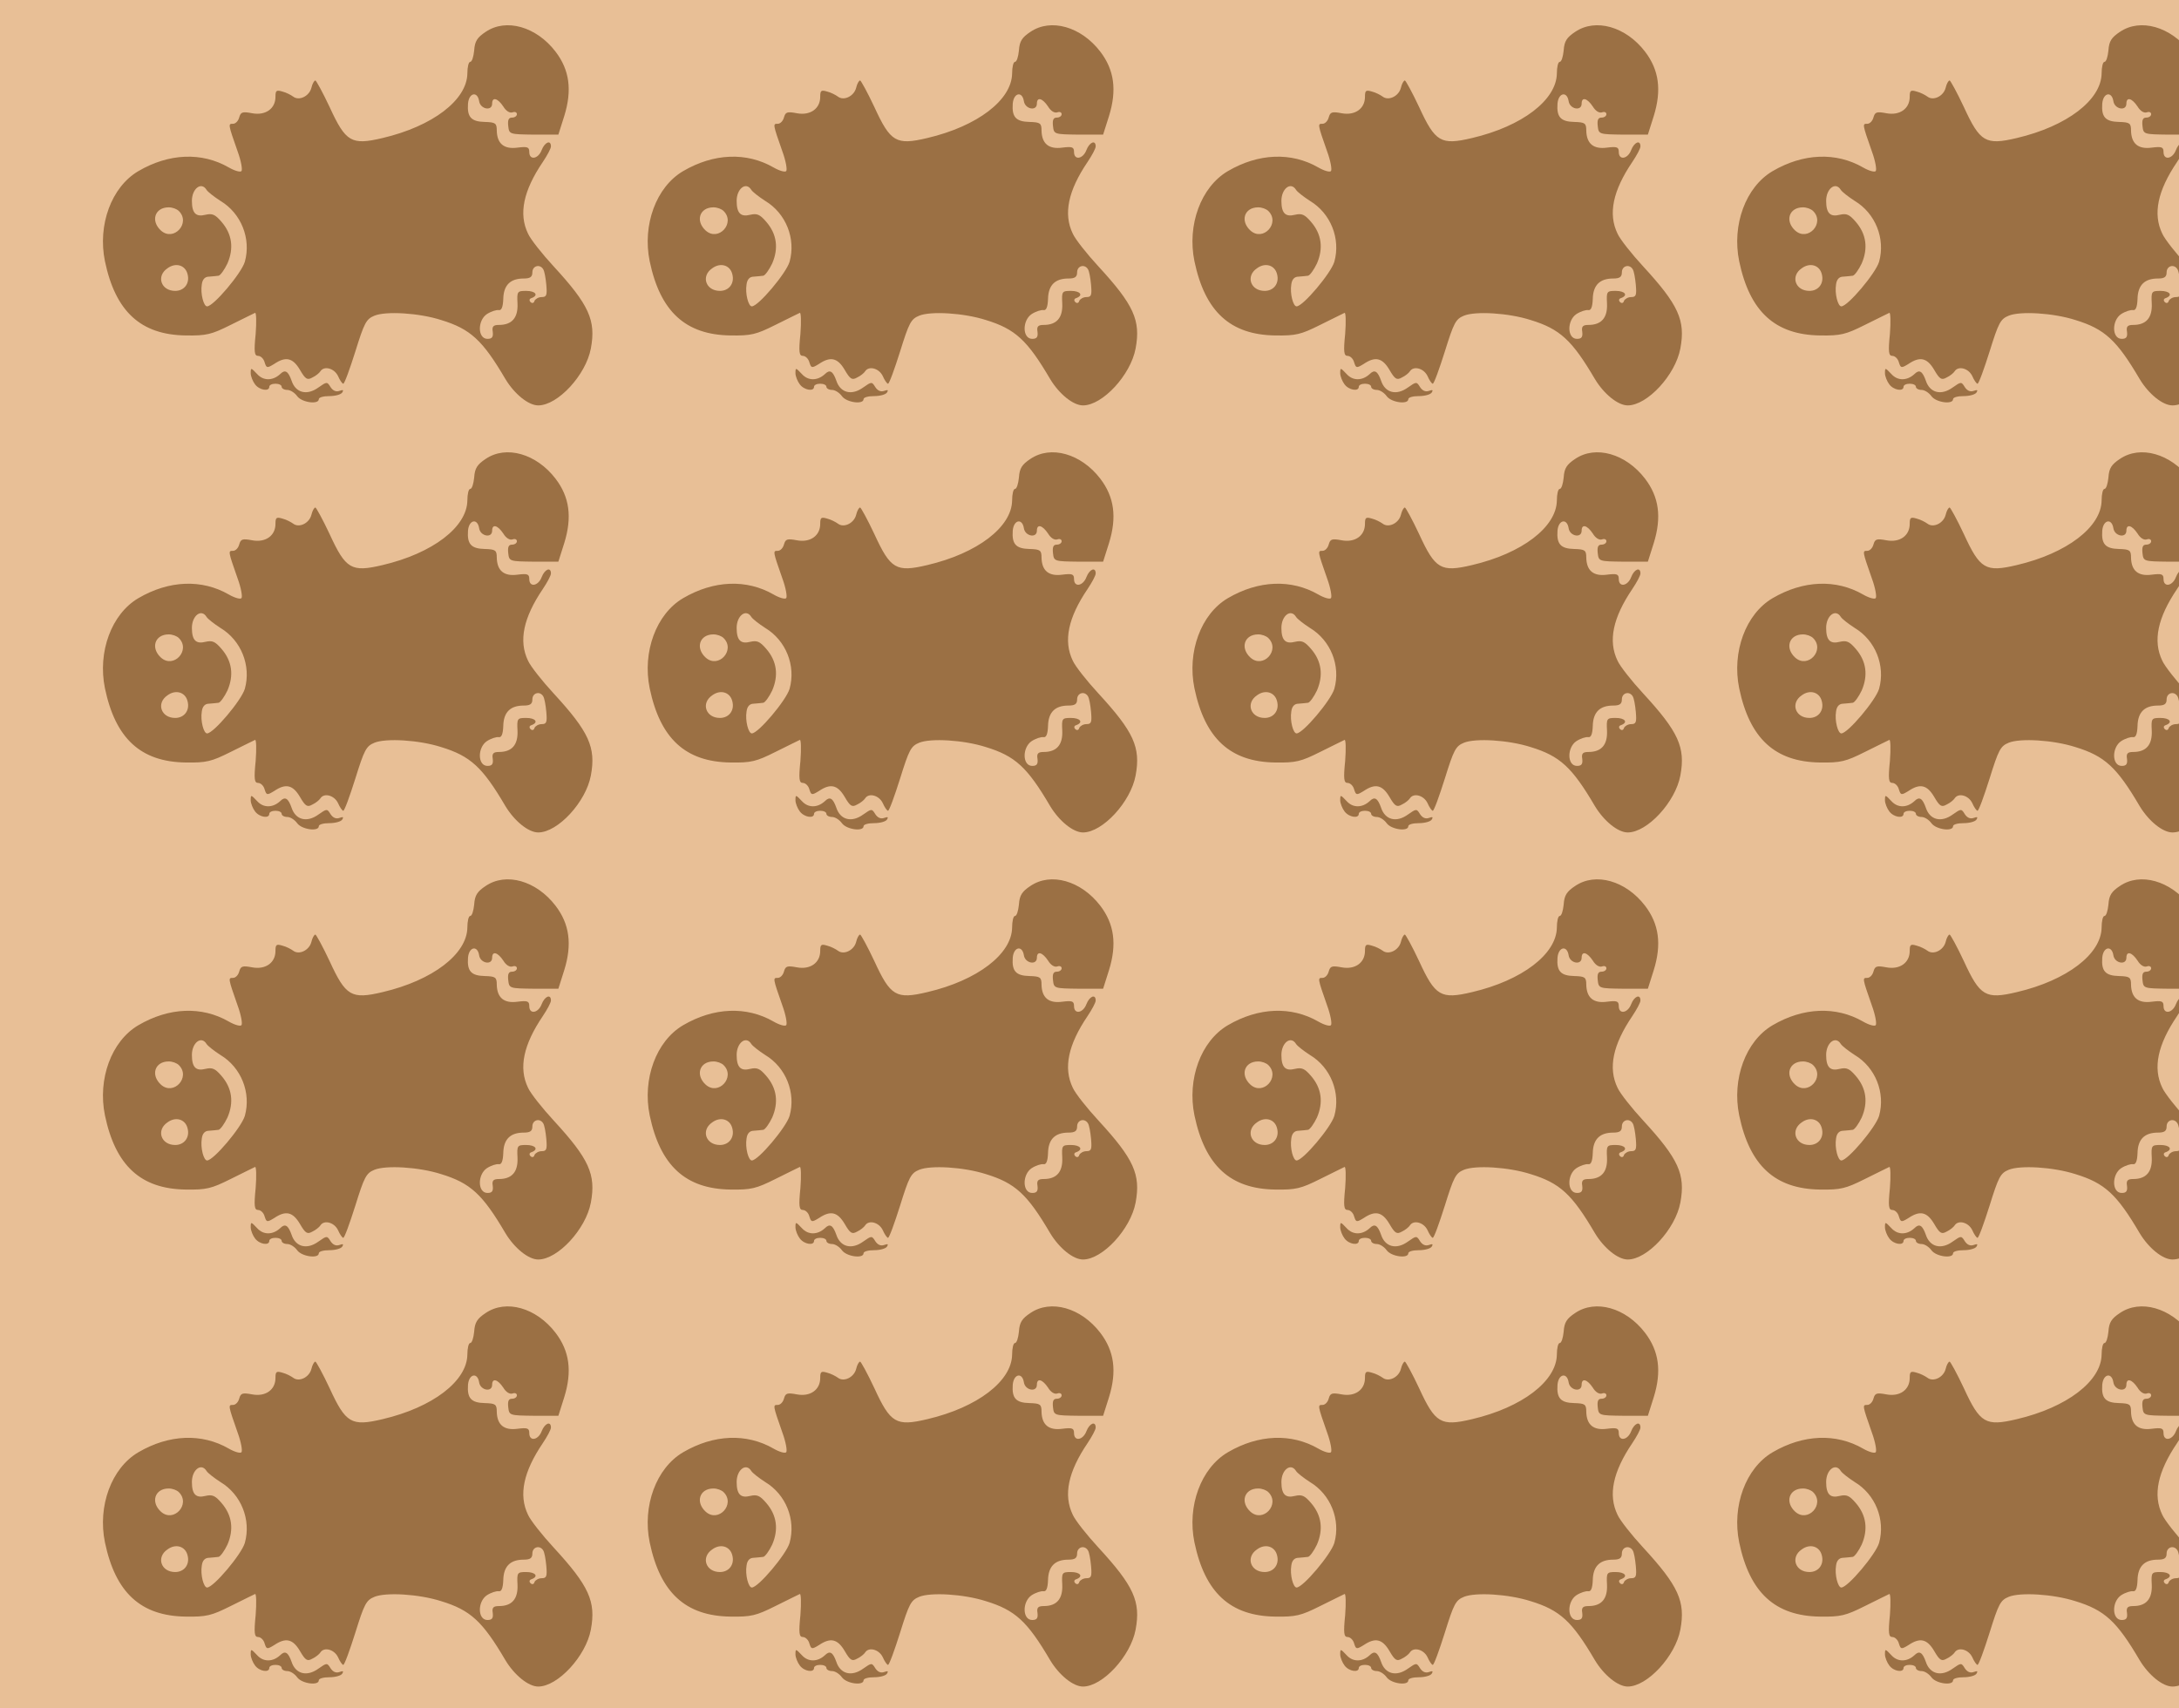 <?xml version="1.0" standalone="no"?>
<!DOCTYPE svg PUBLIC "-//W3C//DTD SVG 20010904//EN"
 "http://www.w3.org/TR/2001/REC-SVG-20010904/DTD/svg10.dtd">
<svg version="1.0" xmlns="http://www.w3.org/2000/svg" width="704pt" height="552pt" viewBox="0 0 704 552" preserveAspectRatio = "xMidYMid meet" >
<rect width="704" height="552" fill="#E8BF96"/>
<g id="row0" transform="translate(23,0.0)">
<g id="0" transform="translate(0.0,0)scale(1,1)">

<path d="M580 174 c0 -10 7 -27 14 -36 14 -19 46 -24 46 -8 0 6 9 10 20 10 11 0 20 -4 20 -10 0 -5 8 -10 18 -10 10 0 24 -9 32 -20 15 -21 70 -28 70 -10 0 6 15 10 34 10 19 0 38 5 42 12 5 8 2 9 -9 5 -11 -4 -21 0 -29 12 -11 18 -12 18 -39 -1 -37 -27 -74 -18 -87 22 -11 31 -21 37 -37 21 -24 -22 -54 -22 -74 0 -20 21 -21 22 -21 3z" transform="translate(0,138) scale(0.1,-0.1)" stroke="none" fill="#9B7044"/>

<path d="M1339 1277 c-27 -18 -35 -30 -37 -60 -2 -20 -7 -37 -13 -37 -5 0 -9 -17 -9 -37 -1 -86 -112 -171 -274 -209 -101 -24 -119 -13 -171 100 -22 47 -43 85 -46 86 -4 0 -10 -11 -13 -24 -7 -27 -40 -43 -59 -28 -7 5 -22 13 -34 16 -20 6 -23 4 -23 -17 0 -38 -32 -61 -75 -53 -32 6 -37 4 -42 -13 -3 -12 -12 -21 -20 -21 -16 0 -17 1 15 -90 11 -30 16 -59 12 -63 -4 -4 -22 1 -41 12 -87 50 -193 46 -292 -12 -87 -51 -132 -174 -108 -291 34 -163 116 -238 261 -240 67 -1 83 3 145 34 39 19 74 37 79 39 4 2 5 -29 2 -68 -6 -59 -4 -71 8 -71 8 0 18 -9 21 -21 6 -19 8 -19 31 -5 37 25 60 20 83 -19 18 -31 24 -34 40 -25 11 5 23 15 26 20 12 19 45 10 57 -15 6 -14 14 -25 17 -25 4 0 21 47 39 104 29 93 35 105 62 116 37 15 143 9 215 -14 95 -29 134 -65 208 -191 29 -48 74 -85 106 -85 63 0 154 98 170 184 17 91 -6 141 -120 265 -37 40 -75 88 -83 106 -31 64 -15 139 48 232 14 21 26 43 26 50 0 22 -20 14 -30 -12 -11 -29 -40 -34 -40 -6 0 16 -6 18 -38 14 -44 -6 -66 13 -67 55 0 24 -4 27 -39 28 -44 1 -57 16 -54 59 3 36 31 41 36 8 4 -26 42 -33 42 -8 0 23 18 18 36 -9 9 -15 21 -22 30 -19 8 3 14 0 14 -6 0 -6 -7 -11 -16 -11 -11 0 -14 -8 -12 -27 3 -27 4 -27 83 -28 l79 0 19 60 c26 84 17 149 -28 208 -62 81 -160 109 -226 64z m-902 -510 c4 -7 25 -23 45 -36 67 -40 100 -122 79 -197 -11 -37 -101 -144 -122 -144 -11 0 -22 41 -17 71 2 16 10 25 23 25 11 1 25 2 31 3 6 1 19 19 29 40 21 49 15 95 -20 135 -20 23 -29 27 -51 22 -31 -8 -44 5 -44 45 0 39 30 63 47 36z m-89 -69 c39 -39 -17 -100 -58 -63 -34 31 -20 75 25 75 12 0 26 -5 33 -12z m28 -204 c8 -30 -11 -54 -40 -54 -46 0 -62 48 -25 73 27 20 58 10 65 -19z m1149 16 c4 -6 8 -28 10 -50 3 -34 1 -40 -15 -40 -10 0 -20 -6 -23 -12 -2 -8 -8 -9 -13 -4 -5 5 -4 11 4 13 23 9 12 23 -18 23 -29 0 -30 -2 -28 -41 2 -46 -18 -69 -60 -69 -18 0 -23 -5 -20 -22 2 -17 -2 -23 -17 -23 -32 0 -33 59 -2 80 14 9 31 14 38 13 9 -2 14 9 15 36 1 45 23 66 66 66 21 0 28 5 28 20 0 21 24 28 35 10z" transform="translate(0,138) scale(0.1,-0.1)" stroke="none" fill="#9B7044"/>

</g>

<g id="1" transform="translate(176.0,0)scale(1,1)">

<path d="M580 174 c0 -10 7 -27 14 -36 14 -19 46 -24 46 -8 0 6 9 10 20 10 11 0 20 -4 20 -10 0 -5 8 -10 18 -10 10 0 24 -9 32 -20 15 -21 70 -28 70 -10 0 6 15 10 34 10 19 0 38 5 42 12 5 8 2 9 -9 5 -11 -4 -21 0 -29 12 -11 18 -12 18 -39 -1 -37 -27 -74 -18 -87 22 -11 31 -21 37 -37 21 -24 -22 -54 -22 -74 0 -20 21 -21 22 -21 3z" transform="translate(0,138) scale(0.1,-0.1)" stroke="none" fill="#9B7044"/>

<path d="M1339 1277 c-27 -18 -35 -30 -37 -60 -2 -20 -7 -37 -13 -37 -5 0 -9 -17 -9 -37 -1 -86 -112 -171 -274 -209 -101 -24 -119 -13 -171 100 -22 47 -43 85 -46 86 -4 0 -10 -11 -13 -24 -7 -27 -40 -43 -59 -28 -7 5 -22 13 -34 16 -20 6 -23 4 -23 -17 0 -38 -32 -61 -75 -53 -32 6 -37 4 -42 -13 -3 -12 -12 -21 -20 -21 -16 0 -17 1 15 -90 11 -30 16 -59 12 -63 -4 -4 -22 1 -41 12 -87 50 -193 46 -292 -12 -87 -51 -132 -174 -108 -291 34 -163 116 -238 261 -240 67 -1 83 3 145 34 39 19 74 37 79 39 4 2 5 -29 2 -68 -6 -59 -4 -71 8 -71 8 0 18 -9 21 -21 6 -19 8 -19 31 -5 37 25 60 20 83 -19 18 -31 24 -34 40 -25 11 5 23 15 26 20 12 19 45 10 57 -15 6 -14 14 -25 17 -25 4 0 21 47 39 104 29 93 35 105 62 116 37 15 143 9 215 -14 95 -29 134 -65 208 -191 29 -48 74 -85 106 -85 63 0 154 98 170 184 17 91 -6 141 -120 265 -37 40 -75 88 -83 106 -31 64 -15 139 48 232 14 21 26 43 26 50 0 22 -20 14 -30 -12 -11 -29 -40 -34 -40 -6 0 16 -6 18 -38 14 -44 -6 -66 13 -67 55 0 24 -4 27 -39 28 -44 1 -57 16 -54 59 3 36 31 41 36 8 4 -26 42 -33 42 -8 0 23 18 18 36 -9 9 -15 21 -22 30 -19 8 3 14 0 14 -6 0 -6 -7 -11 -16 -11 -11 0 -14 -8 -12 -27 3 -27 4 -27 83 -28 l79 0 19 60 c26 84 17 149 -28 208 -62 81 -160 109 -226 64z m-902 -510 c4 -7 25 -23 45 -36 67 -40 100 -122 79 -197 -11 -37 -101 -144 -122 -144 -11 0 -22 41 -17 71 2 16 10 25 23 25 11 1 25 2 31 3 6 1 19 19 29 40 21 49 15 95 -20 135 -20 23 -29 27 -51 22 -31 -8 -44 5 -44 45 0 39 30 63 47 36z m-89 -69 c39 -39 -17 -100 -58 -63 -34 31 -20 75 25 75 12 0 26 -5 33 -12z m28 -204 c8 -30 -11 -54 -40 -54 -46 0 -62 48 -25 73 27 20 58 10 65 -19z m1149 16 c4 -6 8 -28 10 -50 3 -34 1 -40 -15 -40 -10 0 -20 -6 -23 -12 -2 -8 -8 -9 -13 -4 -5 5 -4 11 4 13 23 9 12 23 -18 23 -29 0 -30 -2 -28 -41 2 -46 -18 -69 -60 -69 -18 0 -23 -5 -20 -22 2 -17 -2 -23 -17 -23 -32 0 -33 59 -2 80 14 9 31 14 38 13 9 -2 14 9 15 36 1 45 23 66 66 66 21 0 28 5 28 20 0 21 24 28 35 10z" transform="translate(0,138) scale(0.1,-0.1)" stroke="none" fill="#9B7044"/>

</g>

<g id="2" transform="translate(352.0,0)scale(1,1)">

<path d="M580 174 c0 -10 7 -27 14 -36 14 -19 46 -24 46 -8 0 6 9 10 20 10 11 0 20 -4 20 -10 0 -5 8 -10 18 -10 10 0 24 -9 32 -20 15 -21 70 -28 70 -10 0 6 15 10 34 10 19 0 38 5 42 12 5 8 2 9 -9 5 -11 -4 -21 0 -29 12 -11 18 -12 18 -39 -1 -37 -27 -74 -18 -87 22 -11 31 -21 37 -37 21 -24 -22 -54 -22 -74 0 -20 21 -21 22 -21 3z" transform="translate(0,138) scale(0.1,-0.1)" stroke="none" fill="#9B7044"/>

<path d="M1339 1277 c-27 -18 -35 -30 -37 -60 -2 -20 -7 -37 -13 -37 -5 0 -9 -17 -9 -37 -1 -86 -112 -171 -274 -209 -101 -24 -119 -13 -171 100 -22 47 -43 85 -46 86 -4 0 -10 -11 -13 -24 -7 -27 -40 -43 -59 -28 -7 5 -22 13 -34 16 -20 6 -23 4 -23 -17 0 -38 -32 -61 -75 -53 -32 6 -37 4 -42 -13 -3 -12 -12 -21 -20 -21 -16 0 -17 1 15 -90 11 -30 16 -59 12 -63 -4 -4 -22 1 -41 12 -87 50 -193 46 -292 -12 -87 -51 -132 -174 -108 -291 34 -163 116 -238 261 -240 67 -1 83 3 145 34 39 19 74 37 79 39 4 2 5 -29 2 -68 -6 -59 -4 -71 8 -71 8 0 18 -9 21 -21 6 -19 8 -19 31 -5 37 25 60 20 83 -19 18 -31 24 -34 40 -25 11 5 23 15 26 20 12 19 45 10 57 -15 6 -14 14 -25 17 -25 4 0 21 47 39 104 29 93 35 105 62 116 37 15 143 9 215 -14 95 -29 134 -65 208 -191 29 -48 74 -85 106 -85 63 0 154 98 170 184 17 91 -6 141 -120 265 -37 40 -75 88 -83 106 -31 64 -15 139 48 232 14 21 26 43 26 50 0 22 -20 14 -30 -12 -11 -29 -40 -34 -40 -6 0 16 -6 18 -38 14 -44 -6 -66 13 -67 55 0 24 -4 27 -39 28 -44 1 -57 16 -54 59 3 36 31 41 36 8 4 -26 42 -33 42 -8 0 23 18 18 36 -9 9 -15 21 -22 30 -19 8 3 14 0 14 -6 0 -6 -7 -11 -16 -11 -11 0 -14 -8 -12 -27 3 -27 4 -27 83 -28 l79 0 19 60 c26 84 17 149 -28 208 -62 81 -160 109 -226 64z m-902 -510 c4 -7 25 -23 45 -36 67 -40 100 -122 79 -197 -11 -37 -101 -144 -122 -144 -11 0 -22 41 -17 71 2 16 10 25 23 25 11 1 25 2 31 3 6 1 19 19 29 40 21 49 15 95 -20 135 -20 23 -29 27 -51 22 -31 -8 -44 5 -44 45 0 39 30 63 47 36z m-89 -69 c39 -39 -17 -100 -58 -63 -34 31 -20 75 25 75 12 0 26 -5 33 -12z m28 -204 c8 -30 -11 -54 -40 -54 -46 0 -62 48 -25 73 27 20 58 10 65 -19z m1149 16 c4 -6 8 -28 10 -50 3 -34 1 -40 -15 -40 -10 0 -20 -6 -23 -12 -2 -8 -8 -9 -13 -4 -5 5 -4 11 4 13 23 9 12 23 -18 23 -29 0 -30 -2 -28 -41 2 -46 -18 -69 -60 -69 -18 0 -23 -5 -20 -22 2 -17 -2 -23 -17 -23 -32 0 -33 59 -2 80 14 9 31 14 38 13 9 -2 14 9 15 36 1 45 23 66 66 66 21 0 28 5 28 20 0 21 24 28 35 10z" transform="translate(0,138) scale(0.1,-0.1)" stroke="none" fill="#9B7044"/>

</g>

<g id="3" transform="translate(528.0,0)scale(1,1)">

<path d="M580 174 c0 -10 7 -27 14 -36 14 -19 46 -24 46 -8 0 6 9 10 20 10 11 0 20 -4 20 -10 0 -5 8 -10 18 -10 10 0 24 -9 32 -20 15 -21 70 -28 70 -10 0 6 15 10 34 10 19 0 38 5 42 12 5 8 2 9 -9 5 -11 -4 -21 0 -29 12 -11 18 -12 18 -39 -1 -37 -27 -74 -18 -87 22 -11 31 -21 37 -37 21 -24 -22 -54 -22 -74 0 -20 21 -21 22 -21 3z" transform="translate(0,138) scale(0.1,-0.1)" stroke="none" fill="#9B7044"/>

<path d="M1339 1277 c-27 -18 -35 -30 -37 -60 -2 -20 -7 -37 -13 -37 -5 0 -9 -17 -9 -37 -1 -86 -112 -171 -274 -209 -101 -24 -119 -13 -171 100 -22 47 -43 85 -46 86 -4 0 -10 -11 -13 -24 -7 -27 -40 -43 -59 -28 -7 5 -22 13 -34 16 -20 6 -23 4 -23 -17 0 -38 -32 -61 -75 -53 -32 6 -37 4 -42 -13 -3 -12 -12 -21 -20 -21 -16 0 -17 1 15 -90 11 -30 16 -59 12 -63 -4 -4 -22 1 -41 12 -87 50 -193 46 -292 -12 -87 -51 -132 -174 -108 -291 34 -163 116 -238 261 -240 67 -1 83 3 145 34 39 19 74 37 79 39 4 2 5 -29 2 -68 -6 -59 -4 -71 8 -71 8 0 18 -9 21 -21 6 -19 8 -19 31 -5 37 25 60 20 83 -19 18 -31 24 -34 40 -25 11 5 23 15 26 20 12 19 45 10 57 -15 6 -14 14 -25 17 -25 4 0 21 47 39 104 29 93 35 105 62 116 37 15 143 9 215 -14 95 -29 134 -65 208 -191 29 -48 74 -85 106 -85 63 0 154 98 170 184 17 91 -6 141 -120 265 -37 40 -75 88 -83 106 -31 64 -15 139 48 232 14 21 26 43 26 50 0 22 -20 14 -30 -12 -11 -29 -40 -34 -40 -6 0 16 -6 18 -38 14 -44 -6 -66 13 -67 55 0 24 -4 27 -39 28 -44 1 -57 16 -54 59 3 36 31 41 36 8 4 -26 42 -33 42 -8 0 23 18 18 36 -9 9 -15 21 -22 30 -19 8 3 14 0 14 -6 0 -6 -7 -11 -16 -11 -11 0 -14 -8 -12 -27 3 -27 4 -27 83 -28 l79 0 19 60 c26 84 17 149 -28 208 -62 81 -160 109 -226 64z m-902 -510 c4 -7 25 -23 45 -36 67 -40 100 -122 79 -197 -11 -37 -101 -144 -122 -144 -11 0 -22 41 -17 71 2 16 10 25 23 25 11 1 25 2 31 3 6 1 19 19 29 40 21 49 15 95 -20 135 -20 23 -29 27 -51 22 -31 -8 -44 5 -44 45 0 39 30 63 47 36z m-89 -69 c39 -39 -17 -100 -58 -63 -34 31 -20 75 25 75 12 0 26 -5 33 -12z m28 -204 c8 -30 -11 -54 -40 -54 -46 0 -62 48 -25 73 27 20 58 10 65 -19z m1149 16 c4 -6 8 -28 10 -50 3 -34 1 -40 -15 -40 -10 0 -20 -6 -23 -12 -2 -8 -8 -9 -13 -4 -5 5 -4 11 4 13 23 9 12 23 -18 23 -29 0 -30 -2 -28 -41 2 -46 -18 -69 -60 -69 -18 0 -23 -5 -20 -22 2 -17 -2 -23 -17 -23 -32 0 -33 59 -2 80 14 9 31 14 38 13 9 -2 14 9 15 36 1 45 23 66 66 66 21 0 28 5 28 20 0 21 24 28 35 10z" transform="translate(0,138) scale(0.1,-0.1)" stroke="none" fill="#9B7044"/>

</g>

<g id="4" transform="translate(704.0,0)scale(1,1)">

<path d="M580 174 c0 -10 7 -27 14 -36 14 -19 46 -24 46 -8 0 6 9 10 20 10 11 0 20 -4 20 -10 0 -5 8 -10 18 -10 10 0 24 -9 32 -20 15 -21 70 -28 70 -10 0 6 15 10 34 10 19 0 38 5 42 12 5 8 2 9 -9 5 -11 -4 -21 0 -29 12 -11 18 -12 18 -39 -1 -37 -27 -74 -18 -87 22 -11 31 -21 37 -37 21 -24 -22 -54 -22 -74 0 -20 21 -21 22 -21 3z" transform="translate(0,138) scale(0.1,-0.1)" stroke="none" fill="#9B7044"/>

<path d="M1339 1277 c-27 -18 -35 -30 -37 -60 -2 -20 -7 -37 -13 -37 -5 0 -9 -17 -9 -37 -1 -86 -112 -171 -274 -209 -101 -24 -119 -13 -171 100 -22 47 -43 85 -46 86 -4 0 -10 -11 -13 -24 -7 -27 -40 -43 -59 -28 -7 5 -22 13 -34 16 -20 6 -23 4 -23 -17 0 -38 -32 -61 -75 -53 -32 6 -37 4 -42 -13 -3 -12 -12 -21 -20 -21 -16 0 -17 1 15 -90 11 -30 16 -59 12 -63 -4 -4 -22 1 -41 12 -87 50 -193 46 -292 -12 -87 -51 -132 -174 -108 -291 34 -163 116 -238 261 -240 67 -1 83 3 145 34 39 19 74 37 79 39 4 2 5 -29 2 -68 -6 -59 -4 -71 8 -71 8 0 18 -9 21 -21 6 -19 8 -19 31 -5 37 25 60 20 83 -19 18 -31 24 -34 40 -25 11 5 23 15 26 20 12 19 45 10 57 -15 6 -14 14 -25 17 -25 4 0 21 47 39 104 29 93 35 105 62 116 37 15 143 9 215 -14 95 -29 134 -65 208 -191 29 -48 74 -85 106 -85 63 0 154 98 170 184 17 91 -6 141 -120 265 -37 40 -75 88 -83 106 -31 64 -15 139 48 232 14 21 26 43 26 50 0 22 -20 14 -30 -12 -11 -29 -40 -34 -40 -6 0 16 -6 18 -38 14 -44 -6 -66 13 -67 55 0 24 -4 27 -39 28 -44 1 -57 16 -54 59 3 36 31 41 36 8 4 -26 42 -33 42 -8 0 23 18 18 36 -9 9 -15 21 -22 30 -19 8 3 14 0 14 -6 0 -6 -7 -11 -16 -11 -11 0 -14 -8 -12 -27 3 -27 4 -27 83 -28 l79 0 19 60 c26 84 17 149 -28 208 -62 81 -160 109 -226 64z m-902 -510 c4 -7 25 -23 45 -36 67 -40 100 -122 79 -197 -11 -37 -101 -144 -122 -144 -11 0 -22 41 -17 71 2 16 10 25 23 25 11 1 25 2 31 3 6 1 19 19 29 40 21 49 15 95 -20 135 -20 23 -29 27 -51 22 -31 -8 -44 5 -44 45 0 39 30 63 47 36z m-89 -69 c39 -39 -17 -100 -58 -63 -34 31 -20 75 25 75 12 0 26 -5 33 -12z m28 -204 c8 -30 -11 -54 -40 -54 -46 0 -62 48 -25 73 27 20 58 10 65 -19z m1149 16 c4 -6 8 -28 10 -50 3 -34 1 -40 -15 -40 -10 0 -20 -6 -23 -12 -2 -8 -8 -9 -13 -4 -5 5 -4 11 4 13 23 9 12 23 -18 23 -29 0 -30 -2 -28 -41 2 -46 -18 -69 -60 -69 -18 0 -23 -5 -20 -22 2 -17 -2 -23 -17 -23 -32 0 -33 59 -2 80 14 9 31 14 38 13 9 -2 14 9 15 36 1 45 23 66 66 66 21 0 28 5 28 20 0 21 24 28 35 10z" transform="translate(0,138) scale(0.1,-0.1)" stroke="none" fill="#9B7044"/>

</g>

</g>
<g id="row1" transform="translate(23,138.0)">
<g id="0" transform="translate(0.0,0)scale(1,1)">

<path d="M580 174 c0 -10 7 -27 14 -36 14 -19 46 -24 46 -8 0 6 9 10 20 10 11 0 20 -4 20 -10 0 -5 8 -10 18 -10 10 0 24 -9 32 -20 15 -21 70 -28 70 -10 0 6 15 10 34 10 19 0 38 5 42 12 5 8 2 9 -9 5 -11 -4 -21 0 -29 12 -11 18 -12 18 -39 -1 -37 -27 -74 -18 -87 22 -11 31 -21 37 -37 21 -24 -22 -54 -22 -74 0 -20 21 -21 22 -21 3z" transform="translate(0,138) scale(0.1,-0.1)" stroke="none" fill="#9B7044"/>

<path d="M1339 1277 c-27 -18 -35 -30 -37 -60 -2 -20 -7 -37 -13 -37 -5 0 -9 -17 -9 -37 -1 -86 -112 -171 -274 -209 -101 -24 -119 -13 -171 100 -22 47 -43 85 -46 86 -4 0 -10 -11 -13 -24 -7 -27 -40 -43 -59 -28 -7 5 -22 13 -34 16 -20 6 -23 4 -23 -17 0 -38 -32 -61 -75 -53 -32 6 -37 4 -42 -13 -3 -12 -12 -21 -20 -21 -16 0 -17 1 15 -90 11 -30 16 -59 12 -63 -4 -4 -22 1 -41 12 -87 50 -193 46 -292 -12 -87 -51 -132 -174 -108 -291 34 -163 116 -238 261 -240 67 -1 83 3 145 34 39 19 74 37 79 39 4 2 5 -29 2 -68 -6 -59 -4 -71 8 -71 8 0 18 -9 21 -21 6 -19 8 -19 31 -5 37 25 60 20 83 -19 18 -31 24 -34 40 -25 11 5 23 15 26 20 12 19 45 10 57 -15 6 -14 14 -25 17 -25 4 0 21 47 39 104 29 93 35 105 62 116 37 15 143 9 215 -14 95 -29 134 -65 208 -191 29 -48 74 -85 106 -85 63 0 154 98 170 184 17 91 -6 141 -120 265 -37 40 -75 88 -83 106 -31 64 -15 139 48 232 14 21 26 43 26 50 0 22 -20 14 -30 -12 -11 -29 -40 -34 -40 -6 0 16 -6 18 -38 14 -44 -6 -66 13 -67 55 0 24 -4 27 -39 28 -44 1 -57 16 -54 59 3 36 31 41 36 8 4 -26 42 -33 42 -8 0 23 18 18 36 -9 9 -15 21 -22 30 -19 8 3 14 0 14 -6 0 -6 -7 -11 -16 -11 -11 0 -14 -8 -12 -27 3 -27 4 -27 83 -28 l79 0 19 60 c26 84 17 149 -28 208 -62 81 -160 109 -226 64z m-902 -510 c4 -7 25 -23 45 -36 67 -40 100 -122 79 -197 -11 -37 -101 -144 -122 -144 -11 0 -22 41 -17 71 2 16 10 25 23 25 11 1 25 2 31 3 6 1 19 19 29 40 21 49 15 95 -20 135 -20 23 -29 27 -51 22 -31 -8 -44 5 -44 45 0 39 30 63 47 36z m-89 -69 c39 -39 -17 -100 -58 -63 -34 31 -20 75 25 75 12 0 26 -5 33 -12z m28 -204 c8 -30 -11 -54 -40 -54 -46 0 -62 48 -25 73 27 20 58 10 65 -19z m1149 16 c4 -6 8 -28 10 -50 3 -34 1 -40 -15 -40 -10 0 -20 -6 -23 -12 -2 -8 -8 -9 -13 -4 -5 5 -4 11 4 13 23 9 12 23 -18 23 -29 0 -30 -2 -28 -41 2 -46 -18 -69 -60 -69 -18 0 -23 -5 -20 -22 2 -17 -2 -23 -17 -23 -32 0 -33 59 -2 80 14 9 31 14 38 13 9 -2 14 9 15 36 1 45 23 66 66 66 21 0 28 5 28 20 0 21 24 28 35 10z" transform="translate(0,138) scale(0.1,-0.1)" stroke="none" fill="#9B7044"/>

</g>

<g id="1" transform="translate(176.0,0)scale(1,1)">

<path d="M580 174 c0 -10 7 -27 14 -36 14 -19 46 -24 46 -8 0 6 9 10 20 10 11 0 20 -4 20 -10 0 -5 8 -10 18 -10 10 0 24 -9 32 -20 15 -21 70 -28 70 -10 0 6 15 10 34 10 19 0 38 5 42 12 5 8 2 9 -9 5 -11 -4 -21 0 -29 12 -11 18 -12 18 -39 -1 -37 -27 -74 -18 -87 22 -11 31 -21 37 -37 21 -24 -22 -54 -22 -74 0 -20 21 -21 22 -21 3z" transform="translate(0,138) scale(0.1,-0.1)" stroke="none" fill="#9B7044"/>

<path d="M1339 1277 c-27 -18 -35 -30 -37 -60 -2 -20 -7 -37 -13 -37 -5 0 -9 -17 -9 -37 -1 -86 -112 -171 -274 -209 -101 -24 -119 -13 -171 100 -22 47 -43 85 -46 86 -4 0 -10 -11 -13 -24 -7 -27 -40 -43 -59 -28 -7 5 -22 13 -34 16 -20 6 -23 4 -23 -17 0 -38 -32 -61 -75 -53 -32 6 -37 4 -42 -13 -3 -12 -12 -21 -20 -21 -16 0 -17 1 15 -90 11 -30 16 -59 12 -63 -4 -4 -22 1 -41 12 -87 50 -193 46 -292 -12 -87 -51 -132 -174 -108 -291 34 -163 116 -238 261 -240 67 -1 83 3 145 34 39 19 74 37 79 39 4 2 5 -29 2 -68 -6 -59 -4 -71 8 -71 8 0 18 -9 21 -21 6 -19 8 -19 31 -5 37 25 60 20 83 -19 18 -31 24 -34 40 -25 11 5 23 15 26 20 12 19 45 10 57 -15 6 -14 14 -25 17 -25 4 0 21 47 39 104 29 93 35 105 62 116 37 15 143 9 215 -14 95 -29 134 -65 208 -191 29 -48 74 -85 106 -85 63 0 154 98 170 184 17 91 -6 141 -120 265 -37 40 -75 88 -83 106 -31 64 -15 139 48 232 14 21 26 43 26 50 0 22 -20 14 -30 -12 -11 -29 -40 -34 -40 -6 0 16 -6 18 -38 14 -44 -6 -66 13 -67 55 0 24 -4 27 -39 28 -44 1 -57 16 -54 59 3 36 31 41 36 8 4 -26 42 -33 42 -8 0 23 18 18 36 -9 9 -15 21 -22 30 -19 8 3 14 0 14 -6 0 -6 -7 -11 -16 -11 -11 0 -14 -8 -12 -27 3 -27 4 -27 83 -28 l79 0 19 60 c26 84 17 149 -28 208 -62 81 -160 109 -226 64z m-902 -510 c4 -7 25 -23 45 -36 67 -40 100 -122 79 -197 -11 -37 -101 -144 -122 -144 -11 0 -22 41 -17 71 2 16 10 25 23 25 11 1 25 2 31 3 6 1 19 19 29 40 21 49 15 95 -20 135 -20 23 -29 27 -51 22 -31 -8 -44 5 -44 45 0 39 30 63 47 36z m-89 -69 c39 -39 -17 -100 -58 -63 -34 31 -20 75 25 75 12 0 26 -5 33 -12z m28 -204 c8 -30 -11 -54 -40 -54 -46 0 -62 48 -25 73 27 20 58 10 65 -19z m1149 16 c4 -6 8 -28 10 -50 3 -34 1 -40 -15 -40 -10 0 -20 -6 -23 -12 -2 -8 -8 -9 -13 -4 -5 5 -4 11 4 13 23 9 12 23 -18 23 -29 0 -30 -2 -28 -41 2 -46 -18 -69 -60 -69 -18 0 -23 -5 -20 -22 2 -17 -2 -23 -17 -23 -32 0 -33 59 -2 80 14 9 31 14 38 13 9 -2 14 9 15 36 1 45 23 66 66 66 21 0 28 5 28 20 0 21 24 28 35 10z" transform="translate(0,138) scale(0.1,-0.1)" stroke="none" fill="#9B7044"/>

</g>

<g id="2" transform="translate(352.0,0)scale(1,1)">

<path d="M580 174 c0 -10 7 -27 14 -36 14 -19 46 -24 46 -8 0 6 9 10 20 10 11 0 20 -4 20 -10 0 -5 8 -10 18 -10 10 0 24 -9 32 -20 15 -21 70 -28 70 -10 0 6 15 10 34 10 19 0 38 5 42 12 5 8 2 9 -9 5 -11 -4 -21 0 -29 12 -11 18 -12 18 -39 -1 -37 -27 -74 -18 -87 22 -11 31 -21 37 -37 21 -24 -22 -54 -22 -74 0 -20 21 -21 22 -21 3z" transform="translate(0,138) scale(0.1,-0.1)" stroke="none" fill="#9B7044"/>

<path d="M1339 1277 c-27 -18 -35 -30 -37 -60 -2 -20 -7 -37 -13 -37 -5 0 -9 -17 -9 -37 -1 -86 -112 -171 -274 -209 -101 -24 -119 -13 -171 100 -22 47 -43 85 -46 86 -4 0 -10 -11 -13 -24 -7 -27 -40 -43 -59 -28 -7 5 -22 13 -34 16 -20 6 -23 4 -23 -17 0 -38 -32 -61 -75 -53 -32 6 -37 4 -42 -13 -3 -12 -12 -21 -20 -21 -16 0 -17 1 15 -90 11 -30 16 -59 12 -63 -4 -4 -22 1 -41 12 -87 50 -193 46 -292 -12 -87 -51 -132 -174 -108 -291 34 -163 116 -238 261 -240 67 -1 83 3 145 34 39 19 74 37 79 39 4 2 5 -29 2 -68 -6 -59 -4 -71 8 -71 8 0 18 -9 21 -21 6 -19 8 -19 31 -5 37 25 60 20 83 -19 18 -31 24 -34 40 -25 11 5 23 15 26 20 12 19 45 10 57 -15 6 -14 14 -25 17 -25 4 0 21 47 39 104 29 93 35 105 62 116 37 15 143 9 215 -14 95 -29 134 -65 208 -191 29 -48 74 -85 106 -85 63 0 154 98 170 184 17 91 -6 141 -120 265 -37 40 -75 88 -83 106 -31 64 -15 139 48 232 14 21 26 43 26 50 0 22 -20 14 -30 -12 -11 -29 -40 -34 -40 -6 0 16 -6 18 -38 14 -44 -6 -66 13 -67 55 0 24 -4 27 -39 28 -44 1 -57 16 -54 59 3 36 31 41 36 8 4 -26 42 -33 42 -8 0 23 18 18 36 -9 9 -15 21 -22 30 -19 8 3 14 0 14 -6 0 -6 -7 -11 -16 -11 -11 0 -14 -8 -12 -27 3 -27 4 -27 83 -28 l79 0 19 60 c26 84 17 149 -28 208 -62 81 -160 109 -226 64z m-902 -510 c4 -7 25 -23 45 -36 67 -40 100 -122 79 -197 -11 -37 -101 -144 -122 -144 -11 0 -22 41 -17 71 2 16 10 25 23 25 11 1 25 2 31 3 6 1 19 19 29 40 21 49 15 95 -20 135 -20 23 -29 27 -51 22 -31 -8 -44 5 -44 45 0 39 30 63 47 36z m-89 -69 c39 -39 -17 -100 -58 -63 -34 31 -20 75 25 75 12 0 26 -5 33 -12z m28 -204 c8 -30 -11 -54 -40 -54 -46 0 -62 48 -25 73 27 20 58 10 65 -19z m1149 16 c4 -6 8 -28 10 -50 3 -34 1 -40 -15 -40 -10 0 -20 -6 -23 -12 -2 -8 -8 -9 -13 -4 -5 5 -4 11 4 13 23 9 12 23 -18 23 -29 0 -30 -2 -28 -41 2 -46 -18 -69 -60 -69 -18 0 -23 -5 -20 -22 2 -17 -2 -23 -17 -23 -32 0 -33 59 -2 80 14 9 31 14 38 13 9 -2 14 9 15 36 1 45 23 66 66 66 21 0 28 5 28 20 0 21 24 28 35 10z" transform="translate(0,138) scale(0.1,-0.1)" stroke="none" fill="#9B7044"/>

</g>

<g id="3" transform="translate(528.0,0)scale(1,1)">

<path d="M580 174 c0 -10 7 -27 14 -36 14 -19 46 -24 46 -8 0 6 9 10 20 10 11 0 20 -4 20 -10 0 -5 8 -10 18 -10 10 0 24 -9 32 -20 15 -21 70 -28 70 -10 0 6 15 10 34 10 19 0 38 5 42 12 5 8 2 9 -9 5 -11 -4 -21 0 -29 12 -11 18 -12 18 -39 -1 -37 -27 -74 -18 -87 22 -11 31 -21 37 -37 21 -24 -22 -54 -22 -74 0 -20 21 -21 22 -21 3z" transform="translate(0,138) scale(0.1,-0.1)" stroke="none" fill="#9B7044"/>

<path d="M1339 1277 c-27 -18 -35 -30 -37 -60 -2 -20 -7 -37 -13 -37 -5 0 -9 -17 -9 -37 -1 -86 -112 -171 -274 -209 -101 -24 -119 -13 -171 100 -22 47 -43 85 -46 86 -4 0 -10 -11 -13 -24 -7 -27 -40 -43 -59 -28 -7 5 -22 13 -34 16 -20 6 -23 4 -23 -17 0 -38 -32 -61 -75 -53 -32 6 -37 4 -42 -13 -3 -12 -12 -21 -20 -21 -16 0 -17 1 15 -90 11 -30 16 -59 12 -63 -4 -4 -22 1 -41 12 -87 50 -193 46 -292 -12 -87 -51 -132 -174 -108 -291 34 -163 116 -238 261 -240 67 -1 83 3 145 34 39 19 74 37 79 39 4 2 5 -29 2 -68 -6 -59 -4 -71 8 -71 8 0 18 -9 21 -21 6 -19 8 -19 31 -5 37 25 60 20 83 -19 18 -31 24 -34 40 -25 11 5 23 15 26 20 12 19 45 10 57 -15 6 -14 14 -25 17 -25 4 0 21 47 39 104 29 93 35 105 62 116 37 15 143 9 215 -14 95 -29 134 -65 208 -191 29 -48 74 -85 106 -85 63 0 154 98 170 184 17 91 -6 141 -120 265 -37 40 -75 88 -83 106 -31 64 -15 139 48 232 14 21 26 43 26 50 0 22 -20 14 -30 -12 -11 -29 -40 -34 -40 -6 0 16 -6 18 -38 14 -44 -6 -66 13 -67 55 0 24 -4 27 -39 28 -44 1 -57 16 -54 59 3 36 31 41 36 8 4 -26 42 -33 42 -8 0 23 18 18 36 -9 9 -15 21 -22 30 -19 8 3 14 0 14 -6 0 -6 -7 -11 -16 -11 -11 0 -14 -8 -12 -27 3 -27 4 -27 83 -28 l79 0 19 60 c26 84 17 149 -28 208 -62 81 -160 109 -226 64z m-902 -510 c4 -7 25 -23 45 -36 67 -40 100 -122 79 -197 -11 -37 -101 -144 -122 -144 -11 0 -22 41 -17 71 2 16 10 25 23 25 11 1 25 2 31 3 6 1 19 19 29 40 21 49 15 95 -20 135 -20 23 -29 27 -51 22 -31 -8 -44 5 -44 45 0 39 30 63 47 36z m-89 -69 c39 -39 -17 -100 -58 -63 -34 31 -20 75 25 75 12 0 26 -5 33 -12z m28 -204 c8 -30 -11 -54 -40 -54 -46 0 -62 48 -25 73 27 20 58 10 65 -19z m1149 16 c4 -6 8 -28 10 -50 3 -34 1 -40 -15 -40 -10 0 -20 -6 -23 -12 -2 -8 -8 -9 -13 -4 -5 5 -4 11 4 13 23 9 12 23 -18 23 -29 0 -30 -2 -28 -41 2 -46 -18 -69 -60 -69 -18 0 -23 -5 -20 -22 2 -17 -2 -23 -17 -23 -32 0 -33 59 -2 80 14 9 31 14 38 13 9 -2 14 9 15 36 1 45 23 66 66 66 21 0 28 5 28 20 0 21 24 28 35 10z" transform="translate(0,138) scale(0.1,-0.1)" stroke="none" fill="#9B7044"/>

</g>

<g id="4" transform="translate(704.0,0)scale(1,1)">

<path d="M580 174 c0 -10 7 -27 14 -36 14 -19 46 -24 46 -8 0 6 9 10 20 10 11 0 20 -4 20 -10 0 -5 8 -10 18 -10 10 0 24 -9 32 -20 15 -21 70 -28 70 -10 0 6 15 10 34 10 19 0 38 5 42 12 5 8 2 9 -9 5 -11 -4 -21 0 -29 12 -11 18 -12 18 -39 -1 -37 -27 -74 -18 -87 22 -11 31 -21 37 -37 21 -24 -22 -54 -22 -74 0 -20 21 -21 22 -21 3z" transform="translate(0,138) scale(0.1,-0.1)" stroke="none" fill="#9B7044"/>

<path d="M1339 1277 c-27 -18 -35 -30 -37 -60 -2 -20 -7 -37 -13 -37 -5 0 -9 -17 -9 -37 -1 -86 -112 -171 -274 -209 -101 -24 -119 -13 -171 100 -22 47 -43 85 -46 86 -4 0 -10 -11 -13 -24 -7 -27 -40 -43 -59 -28 -7 5 -22 13 -34 16 -20 6 -23 4 -23 -17 0 -38 -32 -61 -75 -53 -32 6 -37 4 -42 -13 -3 -12 -12 -21 -20 -21 -16 0 -17 1 15 -90 11 -30 16 -59 12 -63 -4 -4 -22 1 -41 12 -87 50 -193 46 -292 -12 -87 -51 -132 -174 -108 -291 34 -163 116 -238 261 -240 67 -1 83 3 145 34 39 19 74 37 79 39 4 2 5 -29 2 -68 -6 -59 -4 -71 8 -71 8 0 18 -9 21 -21 6 -19 8 -19 31 -5 37 25 60 20 83 -19 18 -31 24 -34 40 -25 11 5 23 15 26 20 12 19 45 10 57 -15 6 -14 14 -25 17 -25 4 0 21 47 39 104 29 93 35 105 62 116 37 15 143 9 215 -14 95 -29 134 -65 208 -191 29 -48 74 -85 106 -85 63 0 154 98 170 184 17 91 -6 141 -120 265 -37 40 -75 88 -83 106 -31 64 -15 139 48 232 14 21 26 43 26 50 0 22 -20 14 -30 -12 -11 -29 -40 -34 -40 -6 0 16 -6 18 -38 14 -44 -6 -66 13 -67 55 0 24 -4 27 -39 28 -44 1 -57 16 -54 59 3 36 31 41 36 8 4 -26 42 -33 42 -8 0 23 18 18 36 -9 9 -15 21 -22 30 -19 8 3 14 0 14 -6 0 -6 -7 -11 -16 -11 -11 0 -14 -8 -12 -27 3 -27 4 -27 83 -28 l79 0 19 60 c26 84 17 149 -28 208 -62 81 -160 109 -226 64z m-902 -510 c4 -7 25 -23 45 -36 67 -40 100 -122 79 -197 -11 -37 -101 -144 -122 -144 -11 0 -22 41 -17 71 2 16 10 25 23 25 11 1 25 2 31 3 6 1 19 19 29 40 21 49 15 95 -20 135 -20 23 -29 27 -51 22 -31 -8 -44 5 -44 45 0 39 30 63 47 36z m-89 -69 c39 -39 -17 -100 -58 -63 -34 31 -20 75 25 75 12 0 26 -5 33 -12z m28 -204 c8 -30 -11 -54 -40 -54 -46 0 -62 48 -25 73 27 20 58 10 65 -19z m1149 16 c4 -6 8 -28 10 -50 3 -34 1 -40 -15 -40 -10 0 -20 -6 -23 -12 -2 -8 -8 -9 -13 -4 -5 5 -4 11 4 13 23 9 12 23 -18 23 -29 0 -30 -2 -28 -41 2 -46 -18 -69 -60 -69 -18 0 -23 -5 -20 -22 2 -17 -2 -23 -17 -23 -32 0 -33 59 -2 80 14 9 31 14 38 13 9 -2 14 9 15 36 1 45 23 66 66 66 21 0 28 5 28 20 0 21 24 28 35 10z" transform="translate(0,138) scale(0.1,-0.1)" stroke="none" fill="#9B7044"/>

</g>

</g>
<g id="row2" transform="translate(23,276.0)">
<g id="0" transform="translate(0.0,0)scale(1,1)">

<path d="M580 174 c0 -10 7 -27 14 -36 14 -19 46 -24 46 -8 0 6 9 10 20 10 11 0 20 -4 20 -10 0 -5 8 -10 18 -10 10 0 24 -9 32 -20 15 -21 70 -28 70 -10 0 6 15 10 34 10 19 0 38 5 42 12 5 8 2 9 -9 5 -11 -4 -21 0 -29 12 -11 18 -12 18 -39 -1 -37 -27 -74 -18 -87 22 -11 31 -21 37 -37 21 -24 -22 -54 -22 -74 0 -20 21 -21 22 -21 3z" transform="translate(0,138) scale(0.1,-0.1)" stroke="none" fill="#9B7044"/>

<path d="M1339 1277 c-27 -18 -35 -30 -37 -60 -2 -20 -7 -37 -13 -37 -5 0 -9 -17 -9 -37 -1 -86 -112 -171 -274 -209 -101 -24 -119 -13 -171 100 -22 47 -43 85 -46 86 -4 0 -10 -11 -13 -24 -7 -27 -40 -43 -59 -28 -7 5 -22 13 -34 16 -20 6 -23 4 -23 -17 0 -38 -32 -61 -75 -53 -32 6 -37 4 -42 -13 -3 -12 -12 -21 -20 -21 -16 0 -17 1 15 -90 11 -30 16 -59 12 -63 -4 -4 -22 1 -41 12 -87 50 -193 46 -292 -12 -87 -51 -132 -174 -108 -291 34 -163 116 -238 261 -240 67 -1 83 3 145 34 39 19 74 37 79 39 4 2 5 -29 2 -68 -6 -59 -4 -71 8 -71 8 0 18 -9 21 -21 6 -19 8 -19 31 -5 37 25 60 20 83 -19 18 -31 24 -34 40 -25 11 5 23 15 26 20 12 19 45 10 57 -15 6 -14 14 -25 17 -25 4 0 21 47 39 104 29 93 35 105 62 116 37 15 143 9 215 -14 95 -29 134 -65 208 -191 29 -48 74 -85 106 -85 63 0 154 98 170 184 17 91 -6 141 -120 265 -37 40 -75 88 -83 106 -31 64 -15 139 48 232 14 21 26 43 26 50 0 22 -20 14 -30 -12 -11 -29 -40 -34 -40 -6 0 16 -6 18 -38 14 -44 -6 -66 13 -67 55 0 24 -4 27 -39 28 -44 1 -57 16 -54 59 3 36 31 41 36 8 4 -26 42 -33 42 -8 0 23 18 18 36 -9 9 -15 21 -22 30 -19 8 3 14 0 14 -6 0 -6 -7 -11 -16 -11 -11 0 -14 -8 -12 -27 3 -27 4 -27 83 -28 l79 0 19 60 c26 84 17 149 -28 208 -62 81 -160 109 -226 64z m-902 -510 c4 -7 25 -23 45 -36 67 -40 100 -122 79 -197 -11 -37 -101 -144 -122 -144 -11 0 -22 41 -17 71 2 16 10 25 23 25 11 1 25 2 31 3 6 1 19 19 29 40 21 49 15 95 -20 135 -20 23 -29 27 -51 22 -31 -8 -44 5 -44 45 0 39 30 63 47 36z m-89 -69 c39 -39 -17 -100 -58 -63 -34 31 -20 75 25 75 12 0 26 -5 33 -12z m28 -204 c8 -30 -11 -54 -40 -54 -46 0 -62 48 -25 73 27 20 58 10 65 -19z m1149 16 c4 -6 8 -28 10 -50 3 -34 1 -40 -15 -40 -10 0 -20 -6 -23 -12 -2 -8 -8 -9 -13 -4 -5 5 -4 11 4 13 23 9 12 23 -18 23 -29 0 -30 -2 -28 -41 2 -46 -18 -69 -60 -69 -18 0 -23 -5 -20 -22 2 -17 -2 -23 -17 -23 -32 0 -33 59 -2 80 14 9 31 14 38 13 9 -2 14 9 15 36 1 45 23 66 66 66 21 0 28 5 28 20 0 21 24 28 35 10z" transform="translate(0,138) scale(0.1,-0.1)" stroke="none" fill="#9B7044"/>

</g>

<g id="1" transform="translate(176.0,0)scale(1,1)">

<path d="M580 174 c0 -10 7 -27 14 -36 14 -19 46 -24 46 -8 0 6 9 10 20 10 11 0 20 -4 20 -10 0 -5 8 -10 18 -10 10 0 24 -9 32 -20 15 -21 70 -28 70 -10 0 6 15 10 34 10 19 0 38 5 42 12 5 8 2 9 -9 5 -11 -4 -21 0 -29 12 -11 18 -12 18 -39 -1 -37 -27 -74 -18 -87 22 -11 31 -21 37 -37 21 -24 -22 -54 -22 -74 0 -20 21 -21 22 -21 3z" transform="translate(0,138) scale(0.1,-0.1)" stroke="none" fill="#9B7044"/>

<path d="M1339 1277 c-27 -18 -35 -30 -37 -60 -2 -20 -7 -37 -13 -37 -5 0 -9 -17 -9 -37 -1 -86 -112 -171 -274 -209 -101 -24 -119 -13 -171 100 -22 47 -43 85 -46 86 -4 0 -10 -11 -13 -24 -7 -27 -40 -43 -59 -28 -7 5 -22 13 -34 16 -20 6 -23 4 -23 -17 0 -38 -32 -61 -75 -53 -32 6 -37 4 -42 -13 -3 -12 -12 -21 -20 -21 -16 0 -17 1 15 -90 11 -30 16 -59 12 -63 -4 -4 -22 1 -41 12 -87 50 -193 46 -292 -12 -87 -51 -132 -174 -108 -291 34 -163 116 -238 261 -240 67 -1 83 3 145 34 39 19 74 37 79 39 4 2 5 -29 2 -68 -6 -59 -4 -71 8 -71 8 0 18 -9 21 -21 6 -19 8 -19 31 -5 37 25 60 20 83 -19 18 -31 24 -34 40 -25 11 5 23 15 26 20 12 19 45 10 57 -15 6 -14 14 -25 17 -25 4 0 21 47 39 104 29 93 35 105 62 116 37 15 143 9 215 -14 95 -29 134 -65 208 -191 29 -48 74 -85 106 -85 63 0 154 98 170 184 17 91 -6 141 -120 265 -37 40 -75 88 -83 106 -31 64 -15 139 48 232 14 21 26 43 26 50 0 22 -20 14 -30 -12 -11 -29 -40 -34 -40 -6 0 16 -6 18 -38 14 -44 -6 -66 13 -67 55 0 24 -4 27 -39 28 -44 1 -57 16 -54 59 3 36 31 41 36 8 4 -26 42 -33 42 -8 0 23 18 18 36 -9 9 -15 21 -22 30 -19 8 3 14 0 14 -6 0 -6 -7 -11 -16 -11 -11 0 -14 -8 -12 -27 3 -27 4 -27 83 -28 l79 0 19 60 c26 84 17 149 -28 208 -62 81 -160 109 -226 64z m-902 -510 c4 -7 25 -23 45 -36 67 -40 100 -122 79 -197 -11 -37 -101 -144 -122 -144 -11 0 -22 41 -17 71 2 16 10 25 23 25 11 1 25 2 31 3 6 1 19 19 29 40 21 49 15 95 -20 135 -20 23 -29 27 -51 22 -31 -8 -44 5 -44 45 0 39 30 63 47 36z m-89 -69 c39 -39 -17 -100 -58 -63 -34 31 -20 75 25 75 12 0 26 -5 33 -12z m28 -204 c8 -30 -11 -54 -40 -54 -46 0 -62 48 -25 73 27 20 58 10 65 -19z m1149 16 c4 -6 8 -28 10 -50 3 -34 1 -40 -15 -40 -10 0 -20 -6 -23 -12 -2 -8 -8 -9 -13 -4 -5 5 -4 11 4 13 23 9 12 23 -18 23 -29 0 -30 -2 -28 -41 2 -46 -18 -69 -60 -69 -18 0 -23 -5 -20 -22 2 -17 -2 -23 -17 -23 -32 0 -33 59 -2 80 14 9 31 14 38 13 9 -2 14 9 15 36 1 45 23 66 66 66 21 0 28 5 28 20 0 21 24 28 35 10z" transform="translate(0,138) scale(0.1,-0.1)" stroke="none" fill="#9B7044"/>

</g>

<g id="2" transform="translate(352.0,0)scale(1,1)">

<path d="M580 174 c0 -10 7 -27 14 -36 14 -19 46 -24 46 -8 0 6 9 10 20 10 11 0 20 -4 20 -10 0 -5 8 -10 18 -10 10 0 24 -9 32 -20 15 -21 70 -28 70 -10 0 6 15 10 34 10 19 0 38 5 42 12 5 8 2 9 -9 5 -11 -4 -21 0 -29 12 -11 18 -12 18 -39 -1 -37 -27 -74 -18 -87 22 -11 31 -21 37 -37 21 -24 -22 -54 -22 -74 0 -20 21 -21 22 -21 3z" transform="translate(0,138) scale(0.1,-0.1)" stroke="none" fill="#9B7044"/>

<path d="M1339 1277 c-27 -18 -35 -30 -37 -60 -2 -20 -7 -37 -13 -37 -5 0 -9 -17 -9 -37 -1 -86 -112 -171 -274 -209 -101 -24 -119 -13 -171 100 -22 47 -43 85 -46 86 -4 0 -10 -11 -13 -24 -7 -27 -40 -43 -59 -28 -7 5 -22 13 -34 16 -20 6 -23 4 -23 -17 0 -38 -32 -61 -75 -53 -32 6 -37 4 -42 -13 -3 -12 -12 -21 -20 -21 -16 0 -17 1 15 -90 11 -30 16 -59 12 -63 -4 -4 -22 1 -41 12 -87 50 -193 46 -292 -12 -87 -51 -132 -174 -108 -291 34 -163 116 -238 261 -240 67 -1 83 3 145 34 39 19 74 37 79 39 4 2 5 -29 2 -68 -6 -59 -4 -71 8 -71 8 0 18 -9 21 -21 6 -19 8 -19 31 -5 37 25 60 20 83 -19 18 -31 24 -34 40 -25 11 5 23 15 26 20 12 19 45 10 57 -15 6 -14 14 -25 17 -25 4 0 21 47 39 104 29 93 35 105 62 116 37 15 143 9 215 -14 95 -29 134 -65 208 -191 29 -48 74 -85 106 -85 63 0 154 98 170 184 17 91 -6 141 -120 265 -37 40 -75 88 -83 106 -31 64 -15 139 48 232 14 21 26 43 26 50 0 22 -20 14 -30 -12 -11 -29 -40 -34 -40 -6 0 16 -6 18 -38 14 -44 -6 -66 13 -67 55 0 24 -4 27 -39 28 -44 1 -57 16 -54 59 3 36 31 41 36 8 4 -26 42 -33 42 -8 0 23 18 18 36 -9 9 -15 21 -22 30 -19 8 3 14 0 14 -6 0 -6 -7 -11 -16 -11 -11 0 -14 -8 -12 -27 3 -27 4 -27 83 -28 l79 0 19 60 c26 84 17 149 -28 208 -62 81 -160 109 -226 64z m-902 -510 c4 -7 25 -23 45 -36 67 -40 100 -122 79 -197 -11 -37 -101 -144 -122 -144 -11 0 -22 41 -17 71 2 16 10 25 23 25 11 1 25 2 31 3 6 1 19 19 29 40 21 49 15 95 -20 135 -20 23 -29 27 -51 22 -31 -8 -44 5 -44 45 0 39 30 63 47 36z m-89 -69 c39 -39 -17 -100 -58 -63 -34 31 -20 75 25 75 12 0 26 -5 33 -12z m28 -204 c8 -30 -11 -54 -40 -54 -46 0 -62 48 -25 73 27 20 58 10 65 -19z m1149 16 c4 -6 8 -28 10 -50 3 -34 1 -40 -15 -40 -10 0 -20 -6 -23 -12 -2 -8 -8 -9 -13 -4 -5 5 -4 11 4 13 23 9 12 23 -18 23 -29 0 -30 -2 -28 -41 2 -46 -18 -69 -60 -69 -18 0 -23 -5 -20 -22 2 -17 -2 -23 -17 -23 -32 0 -33 59 -2 80 14 9 31 14 38 13 9 -2 14 9 15 36 1 45 23 66 66 66 21 0 28 5 28 20 0 21 24 28 35 10z" transform="translate(0,138) scale(0.1,-0.1)" stroke="none" fill="#9B7044"/>

</g>

<g id="3" transform="translate(528.0,0)scale(1,1)">

<path d="M580 174 c0 -10 7 -27 14 -36 14 -19 46 -24 46 -8 0 6 9 10 20 10 11 0 20 -4 20 -10 0 -5 8 -10 18 -10 10 0 24 -9 32 -20 15 -21 70 -28 70 -10 0 6 15 10 34 10 19 0 38 5 42 12 5 8 2 9 -9 5 -11 -4 -21 0 -29 12 -11 18 -12 18 -39 -1 -37 -27 -74 -18 -87 22 -11 31 -21 37 -37 21 -24 -22 -54 -22 -74 0 -20 21 -21 22 -21 3z" transform="translate(0,138) scale(0.1,-0.1)" stroke="none" fill="#9B7044"/>

<path d="M1339 1277 c-27 -18 -35 -30 -37 -60 -2 -20 -7 -37 -13 -37 -5 0 -9 -17 -9 -37 -1 -86 -112 -171 -274 -209 -101 -24 -119 -13 -171 100 -22 47 -43 85 -46 86 -4 0 -10 -11 -13 -24 -7 -27 -40 -43 -59 -28 -7 5 -22 13 -34 16 -20 6 -23 4 -23 -17 0 -38 -32 -61 -75 -53 -32 6 -37 4 -42 -13 -3 -12 -12 -21 -20 -21 -16 0 -17 1 15 -90 11 -30 16 -59 12 -63 -4 -4 -22 1 -41 12 -87 50 -193 46 -292 -12 -87 -51 -132 -174 -108 -291 34 -163 116 -238 261 -240 67 -1 83 3 145 34 39 19 74 37 79 39 4 2 5 -29 2 -68 -6 -59 -4 -71 8 -71 8 0 18 -9 21 -21 6 -19 8 -19 31 -5 37 25 60 20 83 -19 18 -31 24 -34 40 -25 11 5 23 15 26 20 12 19 45 10 57 -15 6 -14 14 -25 17 -25 4 0 21 47 39 104 29 93 35 105 62 116 37 15 143 9 215 -14 95 -29 134 -65 208 -191 29 -48 74 -85 106 -85 63 0 154 98 170 184 17 91 -6 141 -120 265 -37 40 -75 88 -83 106 -31 64 -15 139 48 232 14 21 26 43 26 50 0 22 -20 14 -30 -12 -11 -29 -40 -34 -40 -6 0 16 -6 18 -38 14 -44 -6 -66 13 -67 55 0 24 -4 27 -39 28 -44 1 -57 16 -54 59 3 36 31 41 36 8 4 -26 42 -33 42 -8 0 23 18 18 36 -9 9 -15 21 -22 30 -19 8 3 14 0 14 -6 0 -6 -7 -11 -16 -11 -11 0 -14 -8 -12 -27 3 -27 4 -27 83 -28 l79 0 19 60 c26 84 17 149 -28 208 -62 81 -160 109 -226 64z m-902 -510 c4 -7 25 -23 45 -36 67 -40 100 -122 79 -197 -11 -37 -101 -144 -122 -144 -11 0 -22 41 -17 71 2 16 10 25 23 25 11 1 25 2 31 3 6 1 19 19 29 40 21 49 15 95 -20 135 -20 23 -29 27 -51 22 -31 -8 -44 5 -44 45 0 39 30 63 47 36z m-89 -69 c39 -39 -17 -100 -58 -63 -34 31 -20 75 25 75 12 0 26 -5 33 -12z m28 -204 c8 -30 -11 -54 -40 -54 -46 0 -62 48 -25 73 27 20 58 10 65 -19z m1149 16 c4 -6 8 -28 10 -50 3 -34 1 -40 -15 -40 -10 0 -20 -6 -23 -12 -2 -8 -8 -9 -13 -4 -5 5 -4 11 4 13 23 9 12 23 -18 23 -29 0 -30 -2 -28 -41 2 -46 -18 -69 -60 -69 -18 0 -23 -5 -20 -22 2 -17 -2 -23 -17 -23 -32 0 -33 59 -2 80 14 9 31 14 38 13 9 -2 14 9 15 36 1 45 23 66 66 66 21 0 28 5 28 20 0 21 24 28 35 10z" transform="translate(0,138) scale(0.1,-0.1)" stroke="none" fill="#9B7044"/>

</g>

<g id="4" transform="translate(704.0,0)scale(1,1)">

<path d="M580 174 c0 -10 7 -27 14 -36 14 -19 46 -24 46 -8 0 6 9 10 20 10 11 0 20 -4 20 -10 0 -5 8 -10 18 -10 10 0 24 -9 32 -20 15 -21 70 -28 70 -10 0 6 15 10 34 10 19 0 38 5 42 12 5 8 2 9 -9 5 -11 -4 -21 0 -29 12 -11 18 -12 18 -39 -1 -37 -27 -74 -18 -87 22 -11 31 -21 37 -37 21 -24 -22 -54 -22 -74 0 -20 21 -21 22 -21 3z" transform="translate(0,138) scale(0.1,-0.1)" stroke="none" fill="#9B7044"/>

<path d="M1339 1277 c-27 -18 -35 -30 -37 -60 -2 -20 -7 -37 -13 -37 -5 0 -9 -17 -9 -37 -1 -86 -112 -171 -274 -209 -101 -24 -119 -13 -171 100 -22 47 -43 85 -46 86 -4 0 -10 -11 -13 -24 -7 -27 -40 -43 -59 -28 -7 5 -22 13 -34 16 -20 6 -23 4 -23 -17 0 -38 -32 -61 -75 -53 -32 6 -37 4 -42 -13 -3 -12 -12 -21 -20 -21 -16 0 -17 1 15 -90 11 -30 16 -59 12 -63 -4 -4 -22 1 -41 12 -87 50 -193 46 -292 -12 -87 -51 -132 -174 -108 -291 34 -163 116 -238 261 -240 67 -1 83 3 145 34 39 19 74 37 79 39 4 2 5 -29 2 -68 -6 -59 -4 -71 8 -71 8 0 18 -9 21 -21 6 -19 8 -19 31 -5 37 25 60 20 83 -19 18 -31 24 -34 40 -25 11 5 23 15 26 20 12 19 45 10 57 -15 6 -14 14 -25 17 -25 4 0 21 47 39 104 29 93 35 105 62 116 37 15 143 9 215 -14 95 -29 134 -65 208 -191 29 -48 74 -85 106 -85 63 0 154 98 170 184 17 91 -6 141 -120 265 -37 40 -75 88 -83 106 -31 64 -15 139 48 232 14 21 26 43 26 50 0 22 -20 14 -30 -12 -11 -29 -40 -34 -40 -6 0 16 -6 18 -38 14 -44 -6 -66 13 -67 55 0 24 -4 27 -39 28 -44 1 -57 16 -54 59 3 36 31 41 36 8 4 -26 42 -33 42 -8 0 23 18 18 36 -9 9 -15 21 -22 30 -19 8 3 14 0 14 -6 0 -6 -7 -11 -16 -11 -11 0 -14 -8 -12 -27 3 -27 4 -27 83 -28 l79 0 19 60 c26 84 17 149 -28 208 -62 81 -160 109 -226 64z m-902 -510 c4 -7 25 -23 45 -36 67 -40 100 -122 79 -197 -11 -37 -101 -144 -122 -144 -11 0 -22 41 -17 71 2 16 10 25 23 25 11 1 25 2 31 3 6 1 19 19 29 40 21 49 15 95 -20 135 -20 23 -29 27 -51 22 -31 -8 -44 5 -44 45 0 39 30 63 47 36z m-89 -69 c39 -39 -17 -100 -58 -63 -34 31 -20 75 25 75 12 0 26 -5 33 -12z m28 -204 c8 -30 -11 -54 -40 -54 -46 0 -62 48 -25 73 27 20 58 10 65 -19z m1149 16 c4 -6 8 -28 10 -50 3 -34 1 -40 -15 -40 -10 0 -20 -6 -23 -12 -2 -8 -8 -9 -13 -4 -5 5 -4 11 4 13 23 9 12 23 -18 23 -29 0 -30 -2 -28 -41 2 -46 -18 -69 -60 -69 -18 0 -23 -5 -20 -22 2 -17 -2 -23 -17 -23 -32 0 -33 59 -2 80 14 9 31 14 38 13 9 -2 14 9 15 36 1 45 23 66 66 66 21 0 28 5 28 20 0 21 24 28 35 10z" transform="translate(0,138) scale(0.1,-0.1)" stroke="none" fill="#9B7044"/>

</g>

</g>
<g id="row3" transform="translate(23,414.0)">
<g id="0" transform="translate(0.0,0)scale(1,1)">

<path d="M580 174 c0 -10 7 -27 14 -36 14 -19 46 -24 46 -8 0 6 9 10 20 10 11 0 20 -4 20 -10 0 -5 8 -10 18 -10 10 0 24 -9 32 -20 15 -21 70 -28 70 -10 0 6 15 10 34 10 19 0 38 5 42 12 5 8 2 9 -9 5 -11 -4 -21 0 -29 12 -11 18 -12 18 -39 -1 -37 -27 -74 -18 -87 22 -11 31 -21 37 -37 21 -24 -22 -54 -22 -74 0 -20 21 -21 22 -21 3z" transform="translate(0,138) scale(0.1,-0.1)" stroke="none" fill="#9B7044"/>

<path d="M1339 1277 c-27 -18 -35 -30 -37 -60 -2 -20 -7 -37 -13 -37 -5 0 -9 -17 -9 -37 -1 -86 -112 -171 -274 -209 -101 -24 -119 -13 -171 100 -22 47 -43 85 -46 86 -4 0 -10 -11 -13 -24 -7 -27 -40 -43 -59 -28 -7 5 -22 13 -34 16 -20 6 -23 4 -23 -17 0 -38 -32 -61 -75 -53 -32 6 -37 4 -42 -13 -3 -12 -12 -21 -20 -21 -16 0 -17 1 15 -90 11 -30 16 -59 12 -63 -4 -4 -22 1 -41 12 -87 50 -193 46 -292 -12 -87 -51 -132 -174 -108 -291 34 -163 116 -238 261 -240 67 -1 83 3 145 34 39 19 74 37 79 39 4 2 5 -29 2 -68 -6 -59 -4 -71 8 -71 8 0 18 -9 21 -21 6 -19 8 -19 31 -5 37 25 60 20 83 -19 18 -31 24 -34 40 -25 11 5 23 15 26 20 12 19 45 10 57 -15 6 -14 14 -25 17 -25 4 0 21 47 39 104 29 93 35 105 62 116 37 15 143 9 215 -14 95 -29 134 -65 208 -191 29 -48 74 -85 106 -85 63 0 154 98 170 184 17 91 -6 141 -120 265 -37 40 -75 88 -83 106 -31 64 -15 139 48 232 14 21 26 43 26 50 0 22 -20 14 -30 -12 -11 -29 -40 -34 -40 -6 0 16 -6 18 -38 14 -44 -6 -66 13 -67 55 0 24 -4 27 -39 28 -44 1 -57 16 -54 59 3 36 31 41 36 8 4 -26 42 -33 42 -8 0 23 18 18 36 -9 9 -15 21 -22 30 -19 8 3 14 0 14 -6 0 -6 -7 -11 -16 -11 -11 0 -14 -8 -12 -27 3 -27 4 -27 83 -28 l79 0 19 60 c26 84 17 149 -28 208 -62 81 -160 109 -226 64z m-902 -510 c4 -7 25 -23 45 -36 67 -40 100 -122 79 -197 -11 -37 -101 -144 -122 -144 -11 0 -22 41 -17 71 2 16 10 25 23 25 11 1 25 2 31 3 6 1 19 19 29 40 21 49 15 95 -20 135 -20 23 -29 27 -51 22 -31 -8 -44 5 -44 45 0 39 30 63 47 36z m-89 -69 c39 -39 -17 -100 -58 -63 -34 31 -20 75 25 75 12 0 26 -5 33 -12z m28 -204 c8 -30 -11 -54 -40 -54 -46 0 -62 48 -25 73 27 20 58 10 65 -19z m1149 16 c4 -6 8 -28 10 -50 3 -34 1 -40 -15 -40 -10 0 -20 -6 -23 -12 -2 -8 -8 -9 -13 -4 -5 5 -4 11 4 13 23 9 12 23 -18 23 -29 0 -30 -2 -28 -41 2 -46 -18 -69 -60 -69 -18 0 -23 -5 -20 -22 2 -17 -2 -23 -17 -23 -32 0 -33 59 -2 80 14 9 31 14 38 13 9 -2 14 9 15 36 1 45 23 66 66 66 21 0 28 5 28 20 0 21 24 28 35 10z" transform="translate(0,138) scale(0.1,-0.1)" stroke="none" fill="#9B7044"/>

</g>

<g id="1" transform="translate(176.0,0)scale(1,1)">

<path d="M580 174 c0 -10 7 -27 14 -36 14 -19 46 -24 46 -8 0 6 9 10 20 10 11 0 20 -4 20 -10 0 -5 8 -10 18 -10 10 0 24 -9 32 -20 15 -21 70 -28 70 -10 0 6 15 10 34 10 19 0 38 5 42 12 5 8 2 9 -9 5 -11 -4 -21 0 -29 12 -11 18 -12 18 -39 -1 -37 -27 -74 -18 -87 22 -11 31 -21 37 -37 21 -24 -22 -54 -22 -74 0 -20 21 -21 22 -21 3z" transform="translate(0,138) scale(0.1,-0.1)" stroke="none" fill="#9B7044"/>

<path d="M1339 1277 c-27 -18 -35 -30 -37 -60 -2 -20 -7 -37 -13 -37 -5 0 -9 -17 -9 -37 -1 -86 -112 -171 -274 -209 -101 -24 -119 -13 -171 100 -22 47 -43 85 -46 86 -4 0 -10 -11 -13 -24 -7 -27 -40 -43 -59 -28 -7 5 -22 13 -34 16 -20 6 -23 4 -23 -17 0 -38 -32 -61 -75 -53 -32 6 -37 4 -42 -13 -3 -12 -12 -21 -20 -21 -16 0 -17 1 15 -90 11 -30 16 -59 12 -63 -4 -4 -22 1 -41 12 -87 50 -193 46 -292 -12 -87 -51 -132 -174 -108 -291 34 -163 116 -238 261 -240 67 -1 83 3 145 34 39 19 74 37 79 39 4 2 5 -29 2 -68 -6 -59 -4 -71 8 -71 8 0 18 -9 21 -21 6 -19 8 -19 31 -5 37 25 60 20 83 -19 18 -31 24 -34 40 -25 11 5 23 15 26 20 12 19 45 10 57 -15 6 -14 14 -25 17 -25 4 0 21 47 39 104 29 93 35 105 62 116 37 15 143 9 215 -14 95 -29 134 -65 208 -191 29 -48 74 -85 106 -85 63 0 154 98 170 184 17 91 -6 141 -120 265 -37 40 -75 88 -83 106 -31 64 -15 139 48 232 14 21 26 43 26 50 0 22 -20 14 -30 -12 -11 -29 -40 -34 -40 -6 0 16 -6 18 -38 14 -44 -6 -66 13 -67 55 0 24 -4 27 -39 28 -44 1 -57 16 -54 59 3 36 31 41 36 8 4 -26 42 -33 42 -8 0 23 18 18 36 -9 9 -15 21 -22 30 -19 8 3 14 0 14 -6 0 -6 -7 -11 -16 -11 -11 0 -14 -8 -12 -27 3 -27 4 -27 83 -28 l79 0 19 60 c26 84 17 149 -28 208 -62 81 -160 109 -226 64z m-902 -510 c4 -7 25 -23 45 -36 67 -40 100 -122 79 -197 -11 -37 -101 -144 -122 -144 -11 0 -22 41 -17 71 2 16 10 25 23 25 11 1 25 2 31 3 6 1 19 19 29 40 21 49 15 95 -20 135 -20 23 -29 27 -51 22 -31 -8 -44 5 -44 45 0 39 30 63 47 36z m-89 -69 c39 -39 -17 -100 -58 -63 -34 31 -20 75 25 75 12 0 26 -5 33 -12z m28 -204 c8 -30 -11 -54 -40 -54 -46 0 -62 48 -25 73 27 20 58 10 65 -19z m1149 16 c4 -6 8 -28 10 -50 3 -34 1 -40 -15 -40 -10 0 -20 -6 -23 -12 -2 -8 -8 -9 -13 -4 -5 5 -4 11 4 13 23 9 12 23 -18 23 -29 0 -30 -2 -28 -41 2 -46 -18 -69 -60 -69 -18 0 -23 -5 -20 -22 2 -17 -2 -23 -17 -23 -32 0 -33 59 -2 80 14 9 31 14 38 13 9 -2 14 9 15 36 1 45 23 66 66 66 21 0 28 5 28 20 0 21 24 28 35 10z" transform="translate(0,138) scale(0.1,-0.1)" stroke="none" fill="#9B7044"/>

</g>

<g id="2" transform="translate(352.0,0)scale(1,1)">

<path d="M580 174 c0 -10 7 -27 14 -36 14 -19 46 -24 46 -8 0 6 9 10 20 10 11 0 20 -4 20 -10 0 -5 8 -10 18 -10 10 0 24 -9 32 -20 15 -21 70 -28 70 -10 0 6 15 10 34 10 19 0 38 5 42 12 5 8 2 9 -9 5 -11 -4 -21 0 -29 12 -11 18 -12 18 -39 -1 -37 -27 -74 -18 -87 22 -11 31 -21 37 -37 21 -24 -22 -54 -22 -74 0 -20 21 -21 22 -21 3z" transform="translate(0,138) scale(0.1,-0.1)" stroke="none" fill="#9B7044"/>

<path d="M1339 1277 c-27 -18 -35 -30 -37 -60 -2 -20 -7 -37 -13 -37 -5 0 -9 -17 -9 -37 -1 -86 -112 -171 -274 -209 -101 -24 -119 -13 -171 100 -22 47 -43 85 -46 86 -4 0 -10 -11 -13 -24 -7 -27 -40 -43 -59 -28 -7 5 -22 13 -34 16 -20 6 -23 4 -23 -17 0 -38 -32 -61 -75 -53 -32 6 -37 4 -42 -13 -3 -12 -12 -21 -20 -21 -16 0 -17 1 15 -90 11 -30 16 -59 12 -63 -4 -4 -22 1 -41 12 -87 50 -193 46 -292 -12 -87 -51 -132 -174 -108 -291 34 -163 116 -238 261 -240 67 -1 83 3 145 34 39 19 74 37 79 39 4 2 5 -29 2 -68 -6 -59 -4 -71 8 -71 8 0 18 -9 21 -21 6 -19 8 -19 31 -5 37 25 60 20 83 -19 18 -31 24 -34 40 -25 11 5 23 15 26 20 12 19 45 10 57 -15 6 -14 14 -25 17 -25 4 0 21 47 39 104 29 93 35 105 62 116 37 15 143 9 215 -14 95 -29 134 -65 208 -191 29 -48 74 -85 106 -85 63 0 154 98 170 184 17 91 -6 141 -120 265 -37 40 -75 88 -83 106 -31 64 -15 139 48 232 14 21 26 43 26 50 0 22 -20 14 -30 -12 -11 -29 -40 -34 -40 -6 0 16 -6 18 -38 14 -44 -6 -66 13 -67 55 0 24 -4 27 -39 28 -44 1 -57 16 -54 59 3 36 31 41 36 8 4 -26 42 -33 42 -8 0 23 18 18 36 -9 9 -15 21 -22 30 -19 8 3 14 0 14 -6 0 -6 -7 -11 -16 -11 -11 0 -14 -8 -12 -27 3 -27 4 -27 83 -28 l79 0 19 60 c26 84 17 149 -28 208 -62 81 -160 109 -226 64z m-902 -510 c4 -7 25 -23 45 -36 67 -40 100 -122 79 -197 -11 -37 -101 -144 -122 -144 -11 0 -22 41 -17 71 2 16 10 25 23 25 11 1 25 2 31 3 6 1 19 19 29 40 21 49 15 95 -20 135 -20 23 -29 27 -51 22 -31 -8 -44 5 -44 45 0 39 30 63 47 36z m-89 -69 c39 -39 -17 -100 -58 -63 -34 31 -20 75 25 75 12 0 26 -5 33 -12z m28 -204 c8 -30 -11 -54 -40 -54 -46 0 -62 48 -25 73 27 20 58 10 65 -19z m1149 16 c4 -6 8 -28 10 -50 3 -34 1 -40 -15 -40 -10 0 -20 -6 -23 -12 -2 -8 -8 -9 -13 -4 -5 5 -4 11 4 13 23 9 12 23 -18 23 -29 0 -30 -2 -28 -41 2 -46 -18 -69 -60 -69 -18 0 -23 -5 -20 -22 2 -17 -2 -23 -17 -23 -32 0 -33 59 -2 80 14 9 31 14 38 13 9 -2 14 9 15 36 1 45 23 66 66 66 21 0 28 5 28 20 0 21 24 28 35 10z" transform="translate(0,138) scale(0.1,-0.1)" stroke="none" fill="#9B7044"/>

</g>

<g id="3" transform="translate(528.0,0)scale(1,1)">

<path d="M580 174 c0 -10 7 -27 14 -36 14 -19 46 -24 46 -8 0 6 9 10 20 10 11 0 20 -4 20 -10 0 -5 8 -10 18 -10 10 0 24 -9 32 -20 15 -21 70 -28 70 -10 0 6 15 10 34 10 19 0 38 5 42 12 5 8 2 9 -9 5 -11 -4 -21 0 -29 12 -11 18 -12 18 -39 -1 -37 -27 -74 -18 -87 22 -11 31 -21 37 -37 21 -24 -22 -54 -22 -74 0 -20 21 -21 22 -21 3z" transform="translate(0,138) scale(0.1,-0.1)" stroke="none" fill="#9B7044"/>

<path d="M1339 1277 c-27 -18 -35 -30 -37 -60 -2 -20 -7 -37 -13 -37 -5 0 -9 -17 -9 -37 -1 -86 -112 -171 -274 -209 -101 -24 -119 -13 -171 100 -22 47 -43 85 -46 86 -4 0 -10 -11 -13 -24 -7 -27 -40 -43 -59 -28 -7 5 -22 13 -34 16 -20 6 -23 4 -23 -17 0 -38 -32 -61 -75 -53 -32 6 -37 4 -42 -13 -3 -12 -12 -21 -20 -21 -16 0 -17 1 15 -90 11 -30 16 -59 12 -63 -4 -4 -22 1 -41 12 -87 50 -193 46 -292 -12 -87 -51 -132 -174 -108 -291 34 -163 116 -238 261 -240 67 -1 83 3 145 34 39 19 74 37 79 39 4 2 5 -29 2 -68 -6 -59 -4 -71 8 -71 8 0 18 -9 21 -21 6 -19 8 -19 31 -5 37 25 60 20 83 -19 18 -31 24 -34 40 -25 11 5 23 15 26 20 12 19 45 10 57 -15 6 -14 14 -25 17 -25 4 0 21 47 39 104 29 93 35 105 62 116 37 15 143 9 215 -14 95 -29 134 -65 208 -191 29 -48 74 -85 106 -85 63 0 154 98 170 184 17 91 -6 141 -120 265 -37 40 -75 88 -83 106 -31 64 -15 139 48 232 14 21 26 43 26 50 0 22 -20 14 -30 -12 -11 -29 -40 -34 -40 -6 0 16 -6 18 -38 14 -44 -6 -66 13 -67 55 0 24 -4 27 -39 28 -44 1 -57 16 -54 59 3 36 31 41 36 8 4 -26 42 -33 42 -8 0 23 18 18 36 -9 9 -15 21 -22 30 -19 8 3 14 0 14 -6 0 -6 -7 -11 -16 -11 -11 0 -14 -8 -12 -27 3 -27 4 -27 83 -28 l79 0 19 60 c26 84 17 149 -28 208 -62 81 -160 109 -226 64z m-902 -510 c4 -7 25 -23 45 -36 67 -40 100 -122 79 -197 -11 -37 -101 -144 -122 -144 -11 0 -22 41 -17 71 2 16 10 25 23 25 11 1 25 2 31 3 6 1 19 19 29 40 21 49 15 95 -20 135 -20 23 -29 27 -51 22 -31 -8 -44 5 -44 45 0 39 30 63 47 36z m-89 -69 c39 -39 -17 -100 -58 -63 -34 31 -20 75 25 75 12 0 26 -5 33 -12z m28 -204 c8 -30 -11 -54 -40 -54 -46 0 -62 48 -25 73 27 20 58 10 65 -19z m1149 16 c4 -6 8 -28 10 -50 3 -34 1 -40 -15 -40 -10 0 -20 -6 -23 -12 -2 -8 -8 -9 -13 -4 -5 5 -4 11 4 13 23 9 12 23 -18 23 -29 0 -30 -2 -28 -41 2 -46 -18 -69 -60 -69 -18 0 -23 -5 -20 -22 2 -17 -2 -23 -17 -23 -32 0 -33 59 -2 80 14 9 31 14 38 13 9 -2 14 9 15 36 1 45 23 66 66 66 21 0 28 5 28 20 0 21 24 28 35 10z" transform="translate(0,138) scale(0.1,-0.1)" stroke="none" fill="#9B7044"/>

</g>

<g id="4" transform="translate(704.0,0)scale(1,1)">

<path d="M580 174 c0 -10 7 -27 14 -36 14 -19 46 -24 46 -8 0 6 9 10 20 10 11 0 20 -4 20 -10 0 -5 8 -10 18 -10 10 0 24 -9 32 -20 15 -21 70 -28 70 -10 0 6 15 10 34 10 19 0 38 5 42 12 5 8 2 9 -9 5 -11 -4 -21 0 -29 12 -11 18 -12 18 -39 -1 -37 -27 -74 -18 -87 22 -11 31 -21 37 -37 21 -24 -22 -54 -22 -74 0 -20 21 -21 22 -21 3z" transform="translate(0,138) scale(0.1,-0.1)" stroke="none" fill="#9B7044"/>

<path d="M1339 1277 c-27 -18 -35 -30 -37 -60 -2 -20 -7 -37 -13 -37 -5 0 -9 -17 -9 -37 -1 -86 -112 -171 -274 -209 -101 -24 -119 -13 -171 100 -22 47 -43 85 -46 86 -4 0 -10 -11 -13 -24 -7 -27 -40 -43 -59 -28 -7 5 -22 13 -34 16 -20 6 -23 4 -23 -17 0 -38 -32 -61 -75 -53 -32 6 -37 4 -42 -13 -3 -12 -12 -21 -20 -21 -16 0 -17 1 15 -90 11 -30 16 -59 12 -63 -4 -4 -22 1 -41 12 -87 50 -193 46 -292 -12 -87 -51 -132 -174 -108 -291 34 -163 116 -238 261 -240 67 -1 83 3 145 34 39 19 74 37 79 39 4 2 5 -29 2 -68 -6 -59 -4 -71 8 -71 8 0 18 -9 21 -21 6 -19 8 -19 31 -5 37 25 60 20 83 -19 18 -31 24 -34 40 -25 11 5 23 15 26 20 12 19 45 10 57 -15 6 -14 14 -25 17 -25 4 0 21 47 39 104 29 93 35 105 62 116 37 15 143 9 215 -14 95 -29 134 -65 208 -191 29 -48 74 -85 106 -85 63 0 154 98 170 184 17 91 -6 141 -120 265 -37 40 -75 88 -83 106 -31 64 -15 139 48 232 14 21 26 43 26 50 0 22 -20 14 -30 -12 -11 -29 -40 -34 -40 -6 0 16 -6 18 -38 14 -44 -6 -66 13 -67 55 0 24 -4 27 -39 28 -44 1 -57 16 -54 59 3 36 31 41 36 8 4 -26 42 -33 42 -8 0 23 18 18 36 -9 9 -15 21 -22 30 -19 8 3 14 0 14 -6 0 -6 -7 -11 -16 -11 -11 0 -14 -8 -12 -27 3 -27 4 -27 83 -28 l79 0 19 60 c26 84 17 149 -28 208 -62 81 -160 109 -226 64z m-902 -510 c4 -7 25 -23 45 -36 67 -40 100 -122 79 -197 -11 -37 -101 -144 -122 -144 -11 0 -22 41 -17 71 2 16 10 25 23 25 11 1 25 2 31 3 6 1 19 19 29 40 21 49 15 95 -20 135 -20 23 -29 27 -51 22 -31 -8 -44 5 -44 45 0 39 30 63 47 36z m-89 -69 c39 -39 -17 -100 -58 -63 -34 31 -20 75 25 75 12 0 26 -5 33 -12z m28 -204 c8 -30 -11 -54 -40 -54 -46 0 -62 48 -25 73 27 20 58 10 65 -19z m1149 16 c4 -6 8 -28 10 -50 3 -34 1 -40 -15 -40 -10 0 -20 -6 -23 -12 -2 -8 -8 -9 -13 -4 -5 5 -4 11 4 13 23 9 12 23 -18 23 -29 0 -30 -2 -28 -41 2 -46 -18 -69 -60 -69 -18 0 -23 -5 -20 -22 2 -17 -2 -23 -17 -23 -32 0 -33 59 -2 80 14 9 31 14 38 13 9 -2 14 9 15 36 1 45 23 66 66 66 21 0 28 5 28 20 0 21 24 28 35 10z" transform="translate(0,138) scale(0.1,-0.1)" stroke="none" fill="#9B7044"/>

</g>

</g>
</svg>